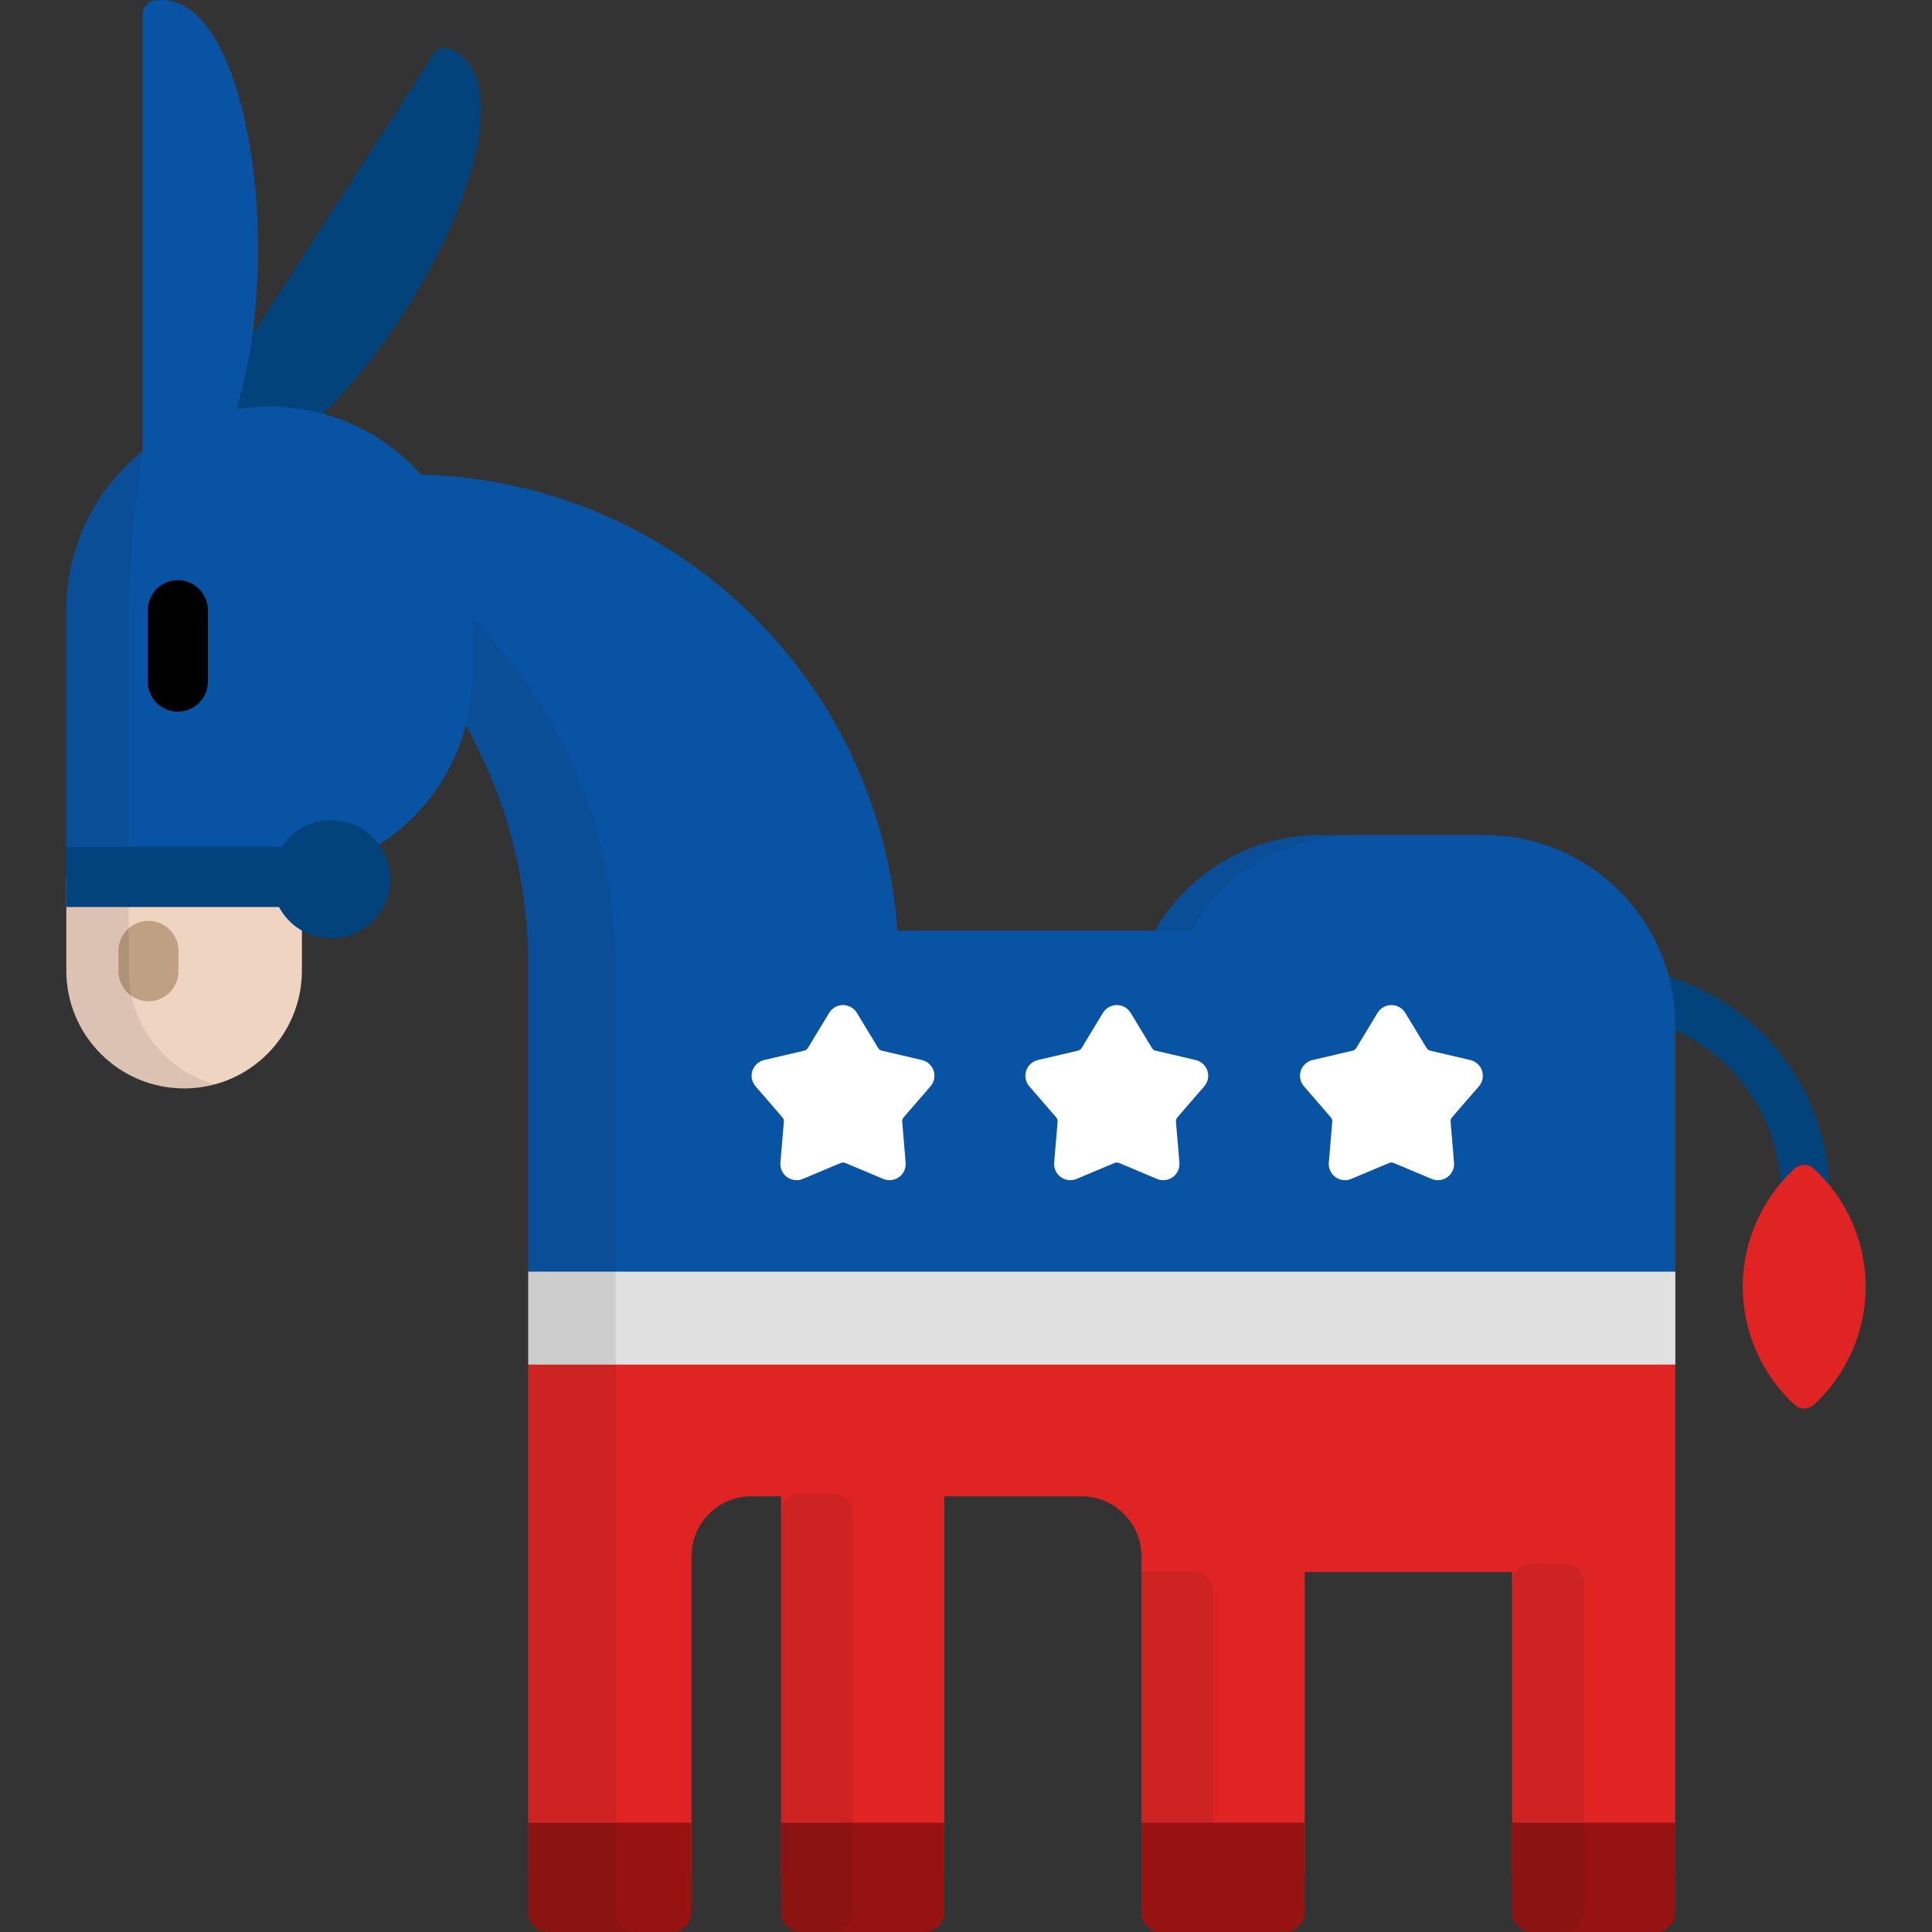 <?xml version="1.0" encoding="iso-8859-1"?>
<!-- Generator: Adobe Illustrator 19.0.0, SVG Export Plug-In . SVG Version: 6.00 Build 0)  -->
<svg version="1.1" id="Layer_1" xmlns="http://www.w3.org/2000/svg" xmlns:xlink="http://www.w3.org/1999/xlink" x="0px" y="0px"
	 viewBox="0 0 512 512" style="enable-background:new 0 0 512 512;" xml:space="preserve">
<rect x="0" y="0" width="512" height="512" fill="#333333" stroke="none"/>
<path style="fill:#03437C;" d="M438.857,257.866v10.571v2.639c19.231,6.137,33.203,24.187,33.203,45.449
	c0,3.514,2.848,6.364,6.362,6.364c3.514,0,6.363-2.85,6.363-6.364C484.786,288.191,465.192,264.36,438.857,257.866z"/>
<path style="fill:#0853A4;" d="M393.459,221.308h-43.633c-18.725,0-35.056,10.203-43.783,25.351h-68.23
	c-4.631-67.491-60.734-120.816-129.313-120.898c8.498,9.526,13.671,22.089,13.671,35.865v16.902c0,3.392-0.316,6.71-0.915,9.929
	c11.706,19.336,18.531,41.962,18.726,66.178v82.369h1.798v9.54h300.327v-9.54h1.872v-1.608v-41.198v-22.316
	C443.979,243.95,421.359,221.308,393.459,221.308z"/>
<path style="fill:#E02424;" d="M442.107,361.634v-15.089H141.78v15.089h-1.798v1.919V496.99h43.265v-84.608
	c0-8.718,7.124-15.847,15.829-15.847h7.912V496.99h43.267V396.535h36.414c8.708,0,15.829,7.129,15.829,15.847v84.608h43.268v-80.384
	h54.945v80.384h43.268v-96.229v-37.208v-1.919L442.107,361.634L442.107,361.634z"/>
<path style="fill:#971311;" d="M139.982,483.042v23.731c0,2.876,2.352,5.228,5.228,5.228h32.81c2.876,0,5.228-2.352,5.228-5.228
	v-23.731H139.982z"/>
<g>
	<path style="opacity:0.1;fill:#231F20;enable-background:new    ;" d="M163.203,506.772V363.553v-1.919H141.78h-1.798v1.919
		v143.219c0,2.876,2.352,5.228,5.228,5.228h23.221C165.555,512,163.203,509.648,163.203,506.772z"/>
	<path style="opacity:0.1;fill:#231F20;enable-background:new    ;" d="M316.279,416.443h-13.781v90.329
		c0,2.876,2.353,5.228,5.228,5.228h13.781v-90.329C321.507,418.795,319.155,416.443,316.279,416.443z"/>
</g>
<path style="fill:#971311;" d="M302.498,483.042v23.731c0,2.876,2.353,5.228,5.228,5.228h32.812c2.876,0,5.228-2.352,5.228-5.228
	v-23.731H302.498z"/>
<path style="opacity:0.1;fill:#231F20;enable-background:new    ;" d="M139.982,337.004h1.798h21.369v-82.369
	c-0.284-35.422-14.724-67.465-37.937-90.74v14.634c0,4.732-0.622,9.318-1.767,13.691c10.36,18.483,16.354,39.753,16.536,62.415
	v82.369H139.982z"/>
<rect x="139.985" y="337" style="fill:#E0E0E0;" width="304.003" height="24.629"/>
<rect x="139.985" y="337" style="opacity:0.1;fill:#231F20;enable-background:new    ;" width="23.165" height="24.629"/>
<g>
	<path style="fill:#FFFFFF;" d="M381.062,312.759c-0.573,0-1.132-0.113-1.658-0.333l-10.044-4.216
		c-0.199-0.086-0.408-0.129-0.619-0.129c-0.212,0-0.424,0.043-0.622,0.129l-10.04,4.216c-0.529,0.22-1.083,0.333-1.659,0.333
		c-0.913,0-1.785-0.282-2.52-0.817c-1.207-0.875-1.879-2.334-1.754-3.816l0.915-10.834c0.04-0.433-0.101-0.856-0.385-1.183
		l-7.121-8.226c-0.972-1.125-1.292-2.701-0.833-4.115c0.463-1.414,1.651-2.507,3.1-2.844l10.608-2.481
		c0.42-0.094,0.783-0.357,1.004-0.725l5.637-9.303c0.773-1.273,2.179-2.064,3.671-2.064c1.49,0,2.894,0.791,3.668,2.064l5.637,9.303
		c0.22,0.369,0.585,0.631,1.003,0.725l10.607,2.481c1.451,0.336,2.638,1.429,3.103,2.845c0.46,1.413,0.139,2.987-0.835,4.113
		l-7.121,8.226c-0.279,0.327-0.421,0.75-0.383,1.183l0.912,10.833c0.13,1.482-0.544,2.94-1.75,3.816
		C382.844,312.478,381.977,312.759,381.062,312.759z"/>
	<path style="fill:#FFFFFF;" d="M308.278,312.759c-0.572,0-1.132-0.113-1.657-0.333l-10.041-4.216
		c-0.2-0.086-0.409-0.129-0.622-0.129c-0.21,0-0.423,0.043-0.621,0.129l-10.04,4.216c-0.527,0.22-1.083,0.333-1.659,0.333
		c-0.912,0-1.784-0.282-2.52-0.817c-1.205-0.875-1.877-2.334-1.754-3.816l0.916-10.834c0.038-0.433-0.1-0.856-0.385-1.183
		l-7.122-8.226c-0.972-1.125-1.29-2.701-0.832-4.115c0.461-1.414,1.65-2.507,3.099-2.844l10.608-2.481
		c0.419-0.094,0.783-0.357,1.005-0.725l5.636-9.303c0.773-1.273,2.179-2.064,3.67-2.064c1.493,0,2.896,0.791,3.67,2.064l5.638,9.303
		c0.219,0.369,0.583,0.631,1.002,0.725l10.609,2.481c1.45,0.336,2.637,1.429,3.1,2.845c0.461,1.413,0.14,2.987-0.835,4.113
		l-7.12,8.226c-0.28,0.327-0.422,0.75-0.383,1.183l0.912,10.833c0.13,1.482-0.544,2.94-1.749,3.816
		C310.062,312.478,309.194,312.759,308.278,312.759z"/>
	<path style="fill:#FFFFFF;" d="M235.731,312.759c-0.573,0-1.133-0.113-1.659-0.333l-10.041-4.216
		c-0.199-0.086-0.409-0.129-0.619-0.129c-0.212,0-0.424,0.043-0.622,0.129l-10.04,4.216c-0.529,0.22-1.083,0.333-1.659,0.333
		c-0.913,0-1.785-0.282-2.519-0.817c-1.207-0.875-1.879-2.334-1.754-3.816l0.915-10.834c0.039-0.433-0.101-0.856-0.386-1.183
		l-7.121-8.226c-0.972-1.125-1.29-2.701-0.833-4.115c0.463-1.414,1.651-2.507,3.1-2.844l10.607-2.481
		c0.42-0.094,0.783-0.357,1.004-0.725l5.636-9.303c0.773-1.273,2.18-2.064,3.672-2.064c1.49,0,2.895,0.791,3.668,2.064l5.638,9.303
		c0.22,0.369,0.584,0.631,1.002,0.725l10.609,2.481c1.451,0.336,2.637,1.429,3.103,2.845c0.459,1.413,0.139,2.987-0.836,4.113
		l-7.12,8.226c-0.28,0.327-0.422,0.75-0.382,1.183l0.911,10.833c0.129,1.482-0.544,2.94-1.749,3.816
		C237.514,312.478,236.645,312.759,235.731,312.759z"/>
</g>
<g>
	<path style="fill:#971311;" d="M400.711,483.042v23.731c0,2.876,2.352,5.228,5.228,5.228h32.812c2.876,0,5.228-2.352,5.228-5.228
		v-23.731H400.711z"/>
	<path style="fill:#971311;" d="M206.988,483.042v23.731c0,2.876,2.352,5.228,5.228,5.228h32.812c2.875,0,5.228-2.352,5.228-5.228
		v-23.731H206.988z"/>
</g>
<g style="opacity:0.1;">
	<path style="fill:#231F20;" d="M212.216,395.81c-2.876,0-5.228,2.352-5.228,5.228v105.734c0,2.876,2.352,5.228,5.228,5.228h8.554
		c2.876,0,5.228-2.352,5.228-5.228V401.038c0-2.876-2.352-5.228-5.228-5.228H212.216z"/>
</g>
<g style="opacity:0.1;">
	<path style="fill:#231F20;" d="M405.94,414.135c-2.876,0-5.228,2.352-5.228,5.228v87.41c0,2.876,2.352,5.228,5.228,5.228h8.555
		c2.875,0,5.228-2.352,5.228-5.228v-87.41c0-2.876-2.352-5.228-5.228-5.228H405.94z"/>
</g>
<path style="fill:#03437C;" d="M49.64,124.603c13.977,9.043,39.929-14.594,57.253-41.424c17.323-26.832,28.194-60.227,14.218-69.268
	c-0.559-0.365-1.174-0.685-1.828-0.959c-1.589-0.664-3.425-0.092-4.36,1.355L47.459,118.791c-0.934,1.448-0.699,3.358,0.557,4.538
	C48.535,123.811,49.081,124.241,49.64,124.603z"/>
<path style="fill:#0853A4;" d="M71.394,107.752c-2.994,0-5.925,0.255-8.784,0.726c3.816-12.158,5.793-27.587,5.793-42.575
	C68.402,33.956,59.423,0,42.781,0c-0.666,0-1.356,0.066-2.053,0.19C39.033,0.494,37.8,1.972,37.8,3.696V119.55
	c-12.324,9.872-20.225,25.047-20.225,42.076v73.092h62.436v-3.01c25.625-4.13,45.202-26.363,45.202-53.18v-16.902
	C125.213,131.872,101.117,107.752,71.394,107.752z"/>
<path style="fill:#EFD4C2;" d="M17.575,232.404v24.785c0,17.261,13.976,31.252,31.217,31.252c17.241,0,31.218-13.992,31.218-31.252
	v-24.785H17.575z"/>
<path d="M47.123,188.6c-4.396,0-7.959-3.563-7.959-7.958V161.71c0-4.397,3.563-7.959,7.959-7.959c4.395,0,7.959,3.562,7.959,7.959
	v18.931C55.081,185.037,51.518,188.6,47.123,188.6z"/>
<path style="fill:#BFA083;" d="M39.344,265.34c-4.396,0-7.959-3.563-7.959-7.958v-5.389c0-4.396,3.563-7.959,7.959-7.959
	s7.958,3.563,7.958,7.959v5.389C47.301,261.776,43.738,265.34,39.344,265.34z"/>
<g style="opacity:0.1;">
	<path style="fill:#231F20;" d="M34.116,257.233v-95.562c0-17.03,3.695-42.077,3.695-42.077
		c-12.324,9.872-20.225,25.047-20.225,42.077v95.562c0,17.261,13.976,31.252,31.218,31.252c2.861,0,5.632-0.395,8.265-1.116
		C43.84,283.742,34.116,271.627,34.116,257.233z"/>
</g>
<path style="fill:#03437C;" d="M87.771,217.339c-5.492,0-10.317,2.831-13.116,7.106H17.575v7.959v2.314v5.643h56.357
	c2.634,4.95,7.841,8.324,13.84,8.324c8.656,0,15.673-7.016,15.673-15.673S96.427,217.339,87.771,217.339z"/>
<g style="opacity:0.1;">
	<path style="fill:#231F20;" d="M359.455,221.308h-9.629c-18.725,0-35.056,10.203-43.783,25.351h9.629
		C324.399,231.512,340.731,221.308,359.455,221.308z"/>
</g>
<path style="fill:#E02424;" d="M478.138,373.259c-0.921,0-1.841-0.335-2.565-1.001c-8.725-8.027-13.726-19.427-13.726-31.274
	c0-11.85,5.002-23.249,13.727-31.274c0.723-0.668,1.644-1.001,2.563-1.001c0.919,0,1.838,0.333,2.564,1.001
	c8.723,8.025,13.726,19.424,13.724,31.274c0.002,11.847-5.001,23.247-13.725,31.274
	C479.976,372.923,479.056,373.259,478.138,373.259z"/>
<g>
</g>
<g>
</g>
<g>
</g>
<g>
</g>
<g>
</g>
<g>
</g>
<g>
</g>
<g>
</g>
<g>
</g>
<g>
</g>
<g>
</g>
<g>
</g>
<g>
</g>
<g>
</g>
<g>
</g>
</svg>
